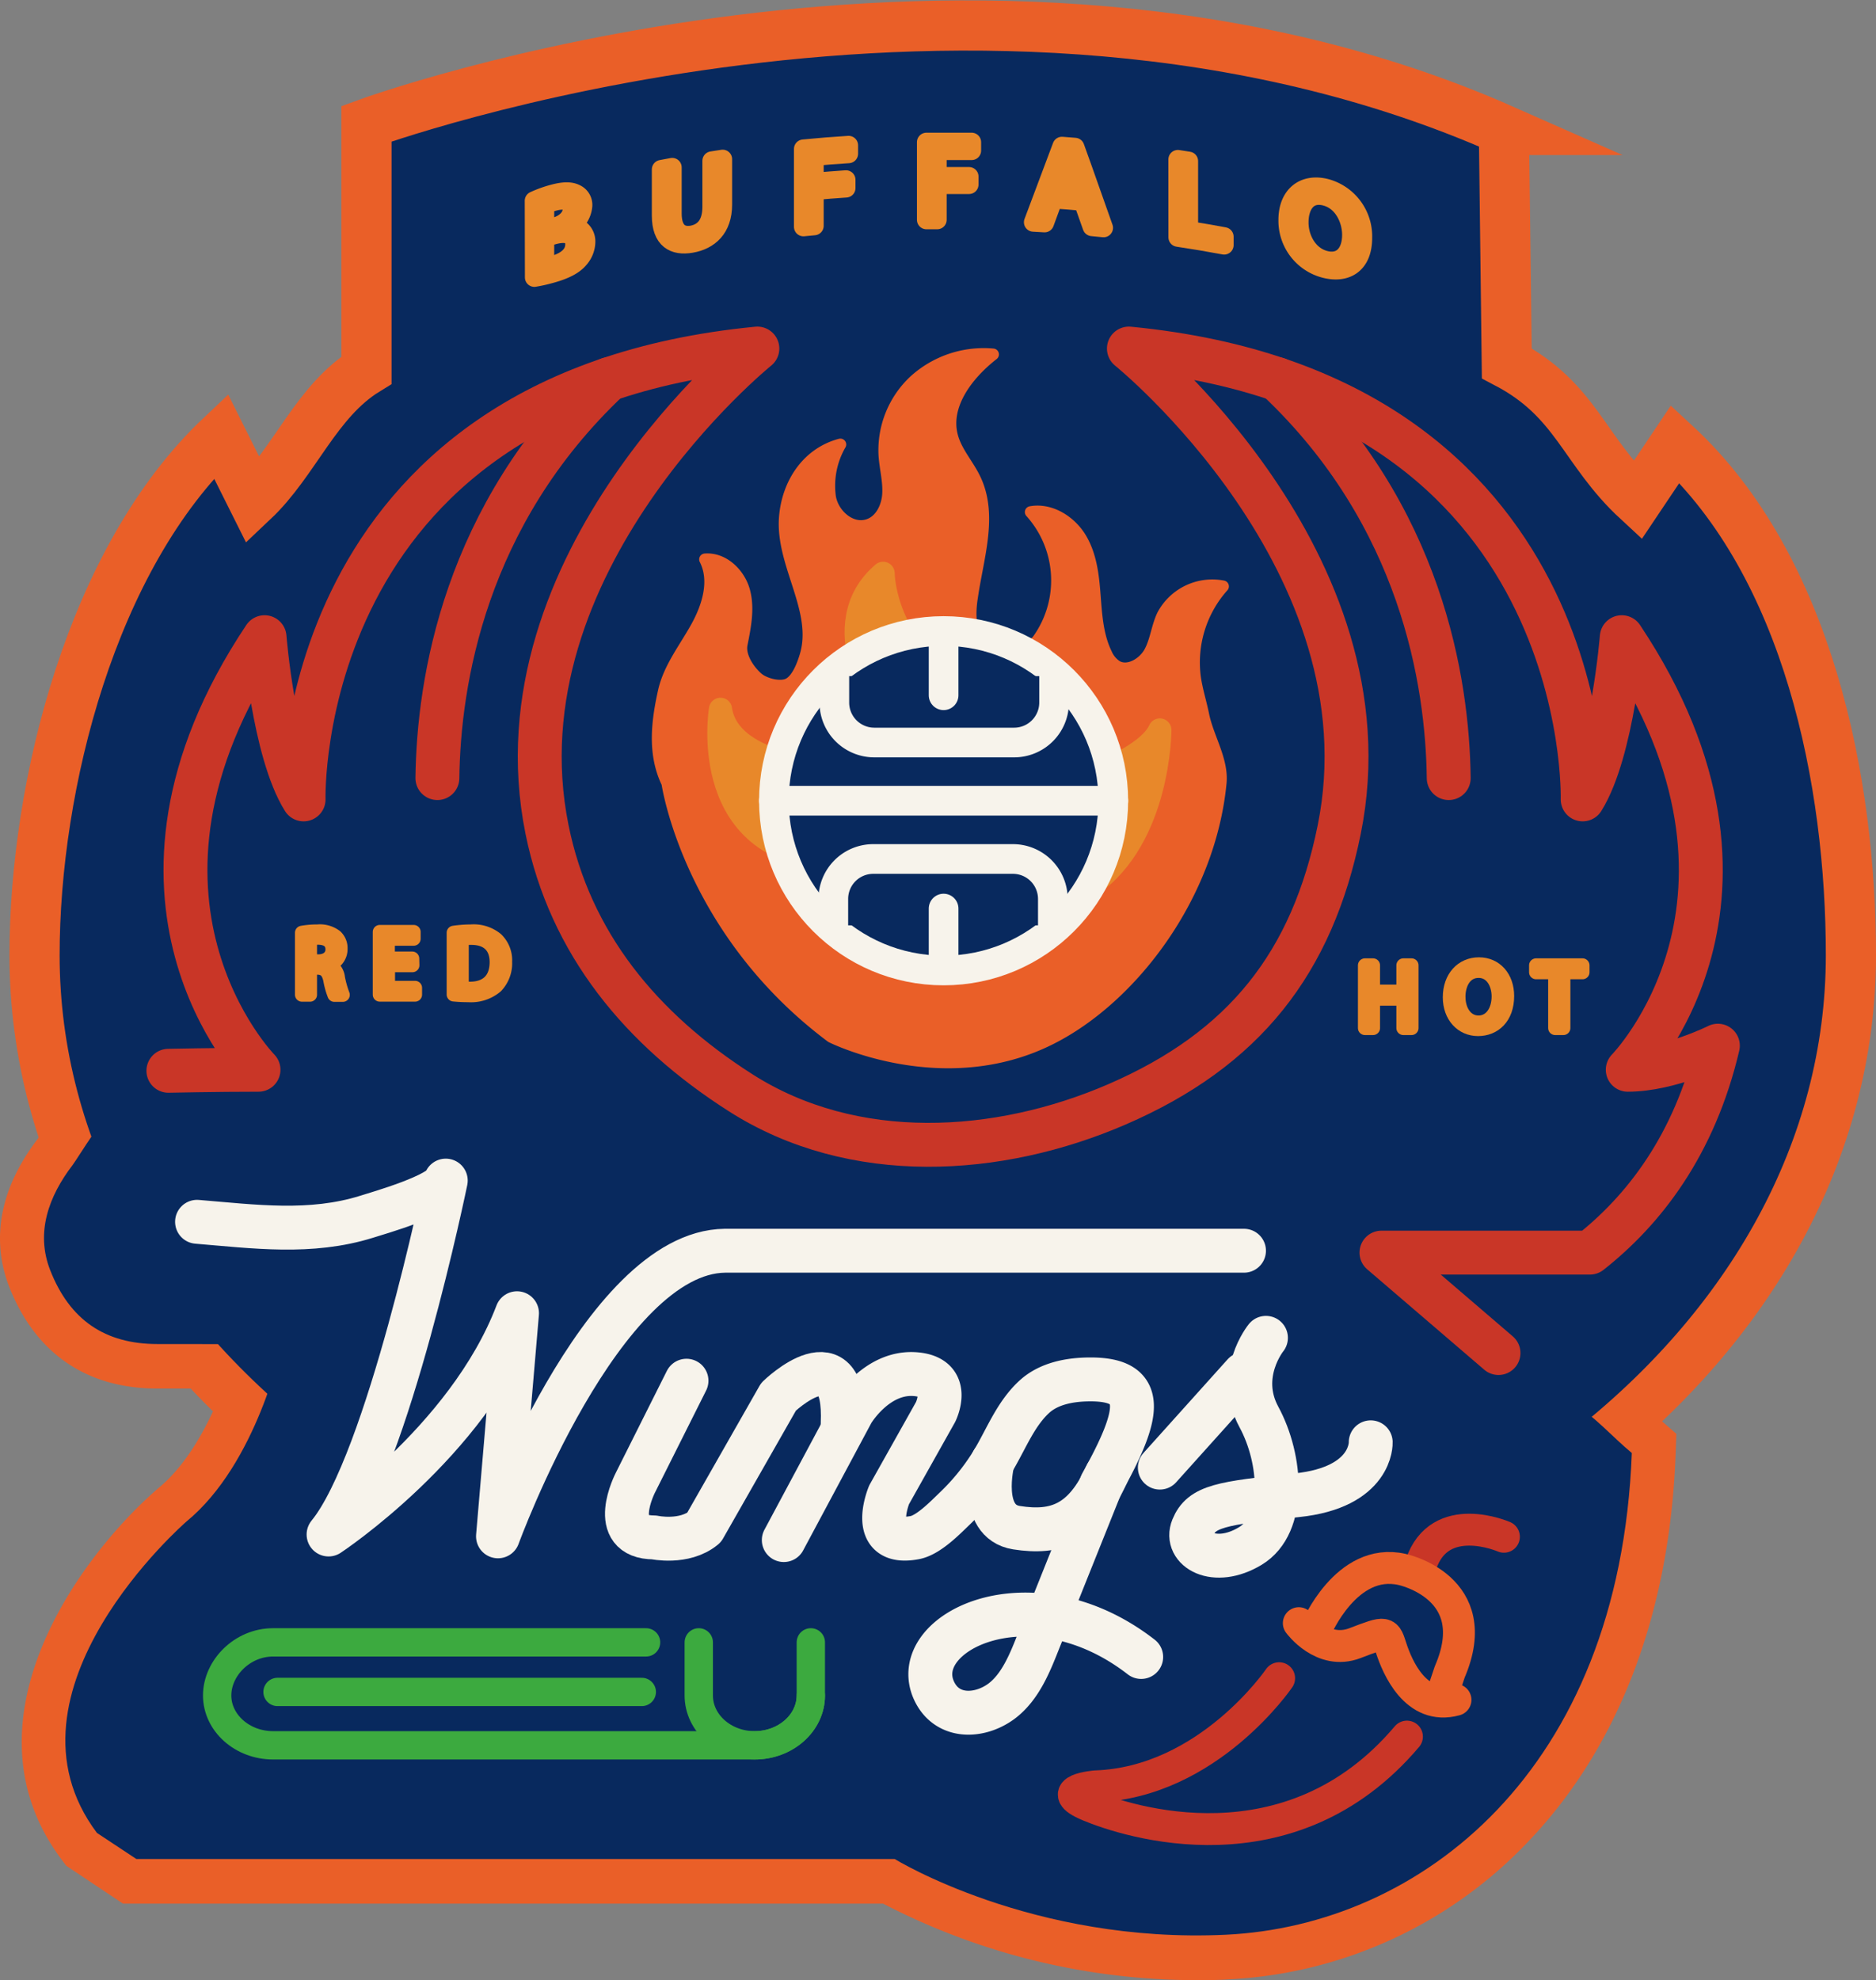 <svg xmlns="http://www.w3.org/2000/svg" id="Layer_1" data-name="Layer 1" version="1.1" width="347.03" height="366.213"><rect width="100%" height="100%" fill="#808080" stroke="none"/><defs id="defs4"><style id="style2">.cls-16{fill:#08295e}.cls-13{stroke:#ea5f28}.cls-10,.cls-11,.cls-12,.cls-13,.cls-14,.cls-15,.cls-16,.cls-7,.cls-8{stroke-linecap:round;stroke-linejoin:round}.cls-15,.cls-7,.cls-8{fill:#e8882a;stroke:#e8882a}.cls-7{stroke-width:4.29px}.cls-8{stroke-width:2.59px}.cls-10,.cls-11,.cls-12,.cls-13,.cls-14{fill:none}.cls-10{stroke:#3caa3f;stroke-width:5.24px}.cls-11,.cls-16{stroke:#f7f3eb}.cls-11,.cls-14{stroke-width:8.12px}.cls-12,.cls-14{stroke:#c93627}.cls-12,.cls-13{stroke-width:5.9px}.cls-15{stroke-width:3.5px}.cls-16{stroke-width:5.49px}</style></defs><path d="M307.05 262.503c-1.09-.91-2.19-1.94-3.36-3a52 52 0 0 0-8.43-6.85c-4.37-2.69-8.91-3.66-12.92-4.51a29.77 29.77 0 0 1-7.28-2.16c-5.34-2.83-8.26-9.84-11.34-17.26-2.3-5.54-4.68-11.27-8.39-16.16-8.03-10.64-24.34-15.43-36.14-15.43H21.33c-5.6 0-8.69 4.76-13.36 12-.46.71-.82 1.28-1 1.51-8.75 11.44-7.68 21.21-5.24 27.4 4.84 12.27 14.31 18.76 27.4 18.76h12.06c-2.48 6.4-6.41 13.94-11.9 18.42l-.18.16c-14.48 12.57-36.82 43.09-17.69 68.56l.84 1.12 10.5 7h140.6a125.79 125.79 0 0 0 58 14.15c1.89 0 3.83 0 5.78-.14a81.94 81.94 0 0 0 55.61-25.54c16.69-17.48 26.09-42.15 27.2-71.35l.15-4z" id="path168" style="fill:#ea5f28"/><path d="m278.2 24.043.53 43.14c12.93 6.8 14.15 16.11 24.17 25.37l7-10.44c24.62 22.72 32.49 62.5 32.49 94.53 0 72.13-75.2 130.61-168 130.61s-168-58.48-168-130.61c0-31.48 10.61-73.49 34.47-96l6 12c7.71-7.28 11.62-18.47 20.93-24.19v-45.57s113.58-41.64 210.41 1.16z" id="path170" style="fill:#08295e;stroke:#ea5f28;stroke-width:9.28px;stroke-miterlimit:10"/><path d="M194.33 192.133c15.11-7.57 29.46-26.51 31.48-47.34.41-4.2-2.37-8.39-3.21-12.56-.48-2.35-1.22-4.64-1.55-7a21.12 21.12 0 0 1 5.19-16.79 10.4 10.4 0 0 0-11.14 5.28c-1.06 2.18-1.25 4.7-2.4 6.84-1.15 2.14-4 3.85-6.12 2.65a5.18 5.18 0 0 1-1.93-2.31c-1.61-3.3-1.85-7-2.13-10.68-.28-3.68-.67-7.39-2.53-10.57-1.86-3.18-5.6-5.62-9.32-4.95a18.88 18.88 0 0 1 1.32 23.65c-.94 1.24-3.67 2.43-5.2 2.84-2.55.67-5.25-1.09-6.36-3.39-1.11-2.3-1-5-.6-7.48 1.05-7.26 3.71-14.94.58-21.62-1.27-2.72-3.44-5-4.25-7.92-1.61-5.75 2.73-11.49 7.54-15.24a19.07 19.07 0 0 0-14.55 4.88 17.59 17.59 0 0 0-5.55 13.83c.17 2.39.83 4.76.68 7.15-.15 2.39-1.41 5-3.78 5.7-3.3 1-6.68-2.22-7-5.55a15.26 15.26 0 0 1 1.95-9.35c-6.19 1.66-9.76 7.29-10.26 13.45-.7 8.68 6.31 17.18 3.83 25.55-.5 1.7-1.45 4.26-3 5.2-1.55.94-4.71.1-6-1.11-1.63-1.48-3.23-4-2.82-6.11.64-3.26 1.34-6.63.48-9.84-.86-3.21-3.83-6.16-7.26-5.89 2 3.93.55 8.67-1.59 12.53-2.14 3.86-5 7.46-6 11.73-1.31 5.8-2 11.74.61 17.1 0 0 3.91 27.17 30.34 46.95-.02 0 20.66 10.37 40.55.37z" id="path172" style="fill:#ea5f28;stroke:#ea5f28;stroke-width:2.17px;stroke-linecap:round;stroke-linejoin:round"/><path class="cls-7" d="M204.7 142.333s8-3.19 9.85-7.33c0 0 0 19.81-12.78 28.72" id="path174" style="fill:#e8882a;stroke:#e8882a;stroke-width:4.29px;stroke-linecap:round;stroke-linejoin:round"/><path class="cls-7" d="M163.36 131.803s-11.2-16.27 0-25.77c0 0 0 12.14 12.21 20.49" id="path176" style="fill:#e8882a;stroke:#e8882a;stroke-width:4.29px;stroke-linecap:round;stroke-linejoin:round"/><path class="cls-7" d="M143.16 140.463s-8.92-2.28-9.88-9.28c0 0-4.61 27.68 22.66 27.68" id="path178" style="fill:#e8882a;stroke:#e8882a;stroke-width:4.29px;stroke-linecap:round;stroke-linejoin:round"/><path class="cls-8" d="M253.99 178.533v4.86h5.61v-4.86h1.51v11.6h-1.51v-5.44h-5.61v5.44h-1.5v-11.6z" id="path180" style="fill:#e8882a;stroke:#e8882a;stroke-width:2.59px;stroke-linecap:round;stroke-linejoin:round"/><path class="cls-8" d="M278.8 184.213c0 4-2.43 6.11-5.39 6.11-2.96 0-5.22-2.37-5.22-5.88 0-3.69 2.29-6.1 5.39-6.1 3.1 0 5.22 2.43 5.22 5.87zm-9 .19c0 2.48 1.35 4.7 3.7 4.7s3.72-2.19 3.72-4.82c0-2.31-1.2-4.72-3.7-4.72s-3.73 2.29-3.73 4.84z" id="path182" style="fill:#e8882a;stroke:#e8882a;stroke-width:2.59px;stroke-linecap:round;stroke-linejoin:round"/><path class="cls-8" d="M287.68 179.813h-3.53v-1.28h8.59v1.28h-3.54v10.32h-1.52z" id="path184" style="fill:#e8882a;stroke:#e8882a;stroke-width:2.59px;stroke-linecap:round;stroke-linejoin:round"/><path d="M52.16 248.593s-4.55 22.06-17.7 32.83c0 0-36.17 31.4-16.53 57.56l7.3 4.83h140.28s25.47 15.71 61.27 14c35.8-1.71 72.83-30.05 75.08-89.09-3.62-3-6.81-6.73-10.85-9.21-6-3.72-13.56-3.14-19.75-6.42-12.74-6.75-14.25-25-22.4-35.69-6.17-8.14-19.71-12.21-29.67-12.21H21.33c-1.57 0-6.89 8.95-7.9 10.27-4.39 5.74-6.9 12.47-4.13 19.49 3.59 9.11 10.05 13.62 19.85 13.62z" id="path186" style="fill:#08295e"/><path class="cls-10" d="M149.99 313.563v0c0 5.07-4.66 9.22-10.35 9.22H50.51c-5.69 0-10.34-4.15-10.34-9.22v0c0-5.08 4.65-9.82 10.34-9.82h69" id="path188" style="fill:none;stroke:#3caa3f;stroke-width:5.24px;stroke-linecap:round;stroke-linejoin:round"/><path class="cls-10" d="M129.26 303.743v9.82c0 5.09 4.63 9.22 10.34 9.22s10.39-4.13 10.39-9.22v-9.82" id="path190" style="fill:none;stroke:#3caa3f;stroke-width:5.24px;stroke-linecap:round;stroke-linejoin:round"/><path class="cls-10" id="line192" style="fill:none;stroke:#3caa3f;stroke-width:5.24px;stroke-linecap:round;stroke-linejoin:round" d="M118.72 312.913H51.34"/><path class="cls-11" d="M36.45 225.963c10.58.87 21 2.31 31.39-.94 2-.64 14.08-4.06 14.62-6.68 0 0-10.72 52.08-21.68 65.45 0 0 25.76-17 34.86-40.92l-3.52 41.26s19.15-52.58 42-52.82h96" id="path194" style="fill:none;stroke:#f7f3eb;stroke-width:8.12px;stroke-linecap:round;stroke-linejoin:round"/><path class="cls-11" d="m126.99 255.353-9.45 18.85s-5.24 10.13 3.45 10.13c0 0 5.57 1.21 9.23-1.8l13.8-24.21s12.65-12.27 11.86 5.06" id="path196" style="fill:none;stroke:#f7f3eb;stroke-width:8.12px;stroke-linecap:round;stroke-linejoin:round"/><path class="cls-11" d="m144.99 284.823 12.68-23.69s4.43-7.48 11.54-7c7.11.48 3.86 7 3.86 7l-8.6 15.32s-4 9.56 4.74 7.92c2.59-.48 5.71-3.76 7.48-5.45a42.92 42.92 0 0 0 6.43-7.8c2.73-4.21 4.45-9.36 8.22-12.81 2.7-2.47 6.59-3.17 10.13-3.2 10.77-.1 9.58 6.21 2.29 19.33l-6.69 16.69-4.9 12.24c-1.59 4-3.37 8.66-7 11.32-4.08 2.95-10 3.11-12.38-2-5-10.83 17.9-22.07 38.31-6.25" id="path198" style="fill:none;stroke:#f7f3eb;stroke-width:8.12px;stroke-linecap:round;stroke-linejoin:round"/><path class="cls-11" d="M183.63 270.283s-2.8 11.12 4.42 12.25c7.22 1.13 12.52-.61 16.65-9.83" id="path200" style="fill:none;stroke:#f7f3eb;stroke-width:8.12px;stroke-linecap:round;stroke-linejoin:round"/><path class="cls-11" id="line202" style="fill:none;stroke:#f7f3eb;stroke-width:8.12px;stroke-linecap:round;stroke-linejoin:round" d="m214.55 271.423 15.56-17.31"/><path class="cls-11" d="M234.18 247.423s-5.54 6.81-1.3 14.64c4.24 7.83 5.05 19.85-1.59 23.86-6.64 4.01-12.28.59-10.65-3.39 1.63-3.98 5.22-4.54 19.26-6 14.04-1.46 13.66-9.79 13.66-9.79" id="path204" style="fill:none;stroke:#f7f3eb;stroke-width:8.12px;stroke-linecap:round;stroke-linejoin:round"/><path class="cls-12" d="M236.62 310.373s-13.09 19.26-33.92 20c0 0-8.23.65-1.27 3.56 6.96 2.91 37.17 12.86 58.83-12.76" id="path206" style="fill:none;stroke:#c93627;stroke-width:5.9px;stroke-linecap:round;stroke-linejoin:round"/><path class="cls-12" d="M278.2 284.213s-11.9-5.21-15.36 5.14" id="path208" style="fill:none;stroke:#c93627;stroke-width:5.9px;stroke-linecap:round;stroke-linejoin:round"/><path class="cls-13" d="M243.46 301.333s5.56-13.42 15.89-11.08c0 0 15.59 3.26 8.83 18.95l-.93 2.77" id="path210" style="fill:none;stroke:#ea5f28;stroke-width:5.9px;stroke-linecap:round;stroke-linejoin:round"/><path class="cls-13" d="M240.26 300.193s4.36 6 10.37 3.7c6.01-2.3 5.69-2.17 6.76 1.05 1.07 3.22 4.44 11.48 11.85 9.43" id="path212" style="fill:none;stroke:#ea5f28;stroke-width:5.9px;stroke-linecap:round;stroke-linejoin:round"/><path class="cls-8" d="M55.86 172.503a16 16 0 0 1 2.87-.24 4.79 4.79 0 0 1 3.36.95 2.91 2.91 0 0 1 .91 2.2 3 3 0 0 1-2.19 3v.05a2.92 2.92 0 0 1 1.71 2.35 18.1 18.1 0 0 0 .89 3.18h-1.55a14.48 14.48 0 0 1-.77-2.77c-.35-1.6-1-2.2-2.33-2.26h-1.41v5h-1.49zm1.49 5.29h1.53c1.6 0 2.62-.88 2.62-2.2 0-1.5-1.08-2.16-2.67-2.17a6.84 6.84 0 0 0-1.48.13z" id="path214" style="fill:#e8882a;stroke:#e8882a;stroke-width:2.59px;stroke-linecap:round;stroke-linejoin:round"/><path class="cls-8" d="M76.29 178.513h-4.51v4.18h5v1.26h-6.53v-11.6h6.27v1.26h-4.77v3.66h4.51z" id="path216" style="fill:#e8882a;stroke:#e8882a;stroke-width:2.59px;stroke-linecap:round;stroke-linejoin:round"/><path class="cls-8" d="M83.92 172.503a22.55 22.55 0 0 1 3.18-.24 6.62 6.62 0 0 1 4.7 1.45 5.36 5.36 0 0 1 1.64 4.16 6.13 6.13 0 0 1-1.67 4.51 7.14 7.14 0 0 1-5.13 1.67 25.93 25.93 0 0 1-2.72-.13zm1.5 10.26a9.18 9.18 0 0 0 1.51.09c3.2 0 4.94-1.79 4.94-4.92 0-2.74-1.53-4.48-4.7-4.48a8.1 8.1 0 0 0-1.75.16z" id="path218" style="fill:#e8882a;stroke:#e8882a;stroke-width:2.59px;stroke-linecap:round;stroke-linejoin:round"/><path class="cls-14" d="M31.15 198.033s8.89-.19 16.67-.19c0 0-31.13-31.69 1.12-80 0 0 1.66 21.13 7.22 30 0 0-2.22-75.05 83.94-83.38 0 0-48.91 39.46-38.91 88.94 4.26 21.05 17.39 36.95 35.84 48.71 20.84 13.29 47.63 11.63 69.59 2.13 23.57-10.19 36.13-26.18 41.12-50.84 10-49.48-38.91-88.94-38.91-88.94 86.16 8.33 83.94 83.38 83.94 83.38 5.56-8.89 7.23-30 7.23-30 32.24 48.36 1.11 80 1.11 80 7.78 0 16.67-4.45 16.67-4.45-4.34 18.47-13.78 30.48-23.67 38.27h-38.56l21.65 18.57" id="path220" style="fill:none;stroke:#c93627;stroke-width:8.12px;stroke-linecap:round;stroke-linejoin:round"/><path class="cls-14" d="M80.91 143.903c.23-17.75 5-48.63 31.71-73.78" id="path222" style="fill:none;stroke:#c93627;stroke-width:8.12px;stroke-linecap:round;stroke-linejoin:round"/><path class="cls-14" d="M267.99 143.903c-.22-17.75-5-48.63-31.7-73.78" id="path224" style="fill:none;stroke:#c93627;stroke-width:8.12px;stroke-linecap:round;stroke-linejoin:round"/><path class="cls-15" d="M98.82 37.133a22.33 22.33 0 0 1 3.57-1.28c2-.53 3.23-.49 4.16 0a2.28 2.28 0 0 1 1.27 2.22 4.79 4.79 0 0 1-2.57 3.82v0a2.77 2.77 0 0 1 3.13 2.82 4.87 4.87 0 0 1-1.28 3.2c-1 1.19-2.78 2.05-5.25 2.72a27.64 27.64 0 0 1-3 .67zm1.95 5.36 1.78-.49c2.07-.55 3.28-1.89 3.28-3.27 0-1.69-1.35-2-3.33-1.48a10.07 10.07 0 0 0-1.73.6zm0 6.9a13.09 13.09 0 0 0 1.64-.36c2-.55 3.9-1.73 3.9-3.82s-1.78-2.33-3.92-1.75l-1.62.44z" id="path226" style="fill:#e8882a;stroke:#e8882a;stroke-width:3.5px;stroke-linecap:round;stroke-linejoin:round"/><path class="cls-15" d="M124.35 30.953v8.53c0 3.22 1.52 4.3 3.58 4 2.28-.39 3.75-2 3.75-5.21v-8.53l2-.31v8.4c0 4.42-2.5 6.61-5.83 7.18-3.15.54-5.52-.68-5.52-5.15v-8.53z" id="path228" style="fill:#e8882a;stroke:#e8882a;stroke-width:3.5px;stroke-linecap:round;stroke-linejoin:round"/><path class="cls-15" d="M148.62 27.543c3.34-.32 5-.45 8.36-.67v1.56c-2.55.16-3.82.26-6.36.49v4.78c2.35-.2 3.53-.3 5.88-.46v1.54c-2.35.16-3.53.25-5.88.46v6.52l-2 .19z" id="path230" style="fill:#e8882a;stroke:#e8882a;stroke-width:3.5px;stroke-linecap:round;stroke-linejoin:round"/><path class="cls-15" d="M171.37 26.293h8.37v1.56h-6.37v4.79h5.89v1.49h-5.89v6.52h-2z" id="path232" style="fill:#e8882a;stroke:#e8882a;stroke-width:3.5px;stroke-linecap:round;stroke-linejoin:round"/><path class="cls-15" d="m194.85 36.803-1.62 4.42-2.07-.12c2.11-5.64 3.17-8.45 5.28-14.06l2.41.19c2.14 5.9 3.14 8.9 5.29 14.9l-2.13-.21-1.66-4.68c-2.2-.2-3.3-.29-5.5-.44zm5.09-1c-.61-1.72-.92-2.57-1.52-4.28-.35-1-.58-1.84-.81-2.69v0c-.23.83-.48 1.69-.78 2.54l-1.52 4.06c1.82.08 2.76.15 4.68.32z" id="path234" style="fill:#e8882a;stroke:#e8882a;stroke-width:3.5px;stroke-linecap:round;stroke-linejoin:round"/><path class="cls-15" d="m217.88 29.483 2 .31v12.85c2.63.42 4 .65 6.57 1.13v1.56c-3.42-.63-5.13-.92-8.56-1.44z" id="path236" style="fill:#e8882a;stroke:#e8882a;stroke-width:3.5px;stroke-linecap:round;stroke-linejoin:round"/><path class="cls-15" d="M252.08 43.973c0 5-3.16 6.68-7 5.69a9.12 9.12 0 0 1-6.84-9c0-4.57 3-6.89 7.06-5.84a9.22 9.22 0 0 1 6.78 9.15zm-11.77-2.84c0 3.08 1.76 6.24 4.85 7 3.09.76 4.86-1.42 4.86-4.69 0-2.86-1.57-6.3-4.84-7.14-3.27-.84-4.87 1.68-4.87 4.83z" id="path238" style="fill:#e8882a;stroke:#e8882a;stroke-width:3.5px;stroke-linecap:round;stroke-linejoin:round"/><circle class="cls-16" cx="174.55" cy="148.093" r="31.39" id="circle240" style="fill:#08295e;stroke:#f7f3eb;stroke-width:5.49px;stroke-linecap:round;stroke-linejoin:round"/><path class="cls-16" id="line242" style="fill:#08295e;stroke:#f7f3eb;stroke-width:5.49px;stroke-linecap:round;stroke-linejoin:round" d="M143.16 148.093h62.78"/><path class="cls-16" d="M194.99 125.043v4.91a7.39 7.39 0 0 1-7.37 7.37h-25.91a7.39 7.39 0 0 1-7.37-7.37v-4.91" id="path244" style="fill:#08295e;stroke:#f7f3eb;stroke-width:5.49px;stroke-linecap:round;stroke-linejoin:round"/><path class="cls-16" d="M154.15 171.133v-4.9a7.39 7.39 0 0 1 7.37-7.37h25.87a7.39 7.39 0 0 1 7.37 7.37v4.9" id="path246" style="fill:#08295e;stroke:#f7f3eb;stroke-width:5.49px;stroke-linecap:round;stroke-linejoin:round"/><path class="cls-16" id="line248" style="fill:#08295e;stroke:#f7f3eb;stroke-width:5.49px;stroke-linecap:round;stroke-linejoin:round" d="M174.55 168.033v10.56"/><path class="cls-16" id="line250" style="fill:#08295e;stroke:#f7f3eb;stroke-width:5.49px;stroke-linecap:round;stroke-linejoin:round" d="M174.55 118.023v10.56"/></svg>
